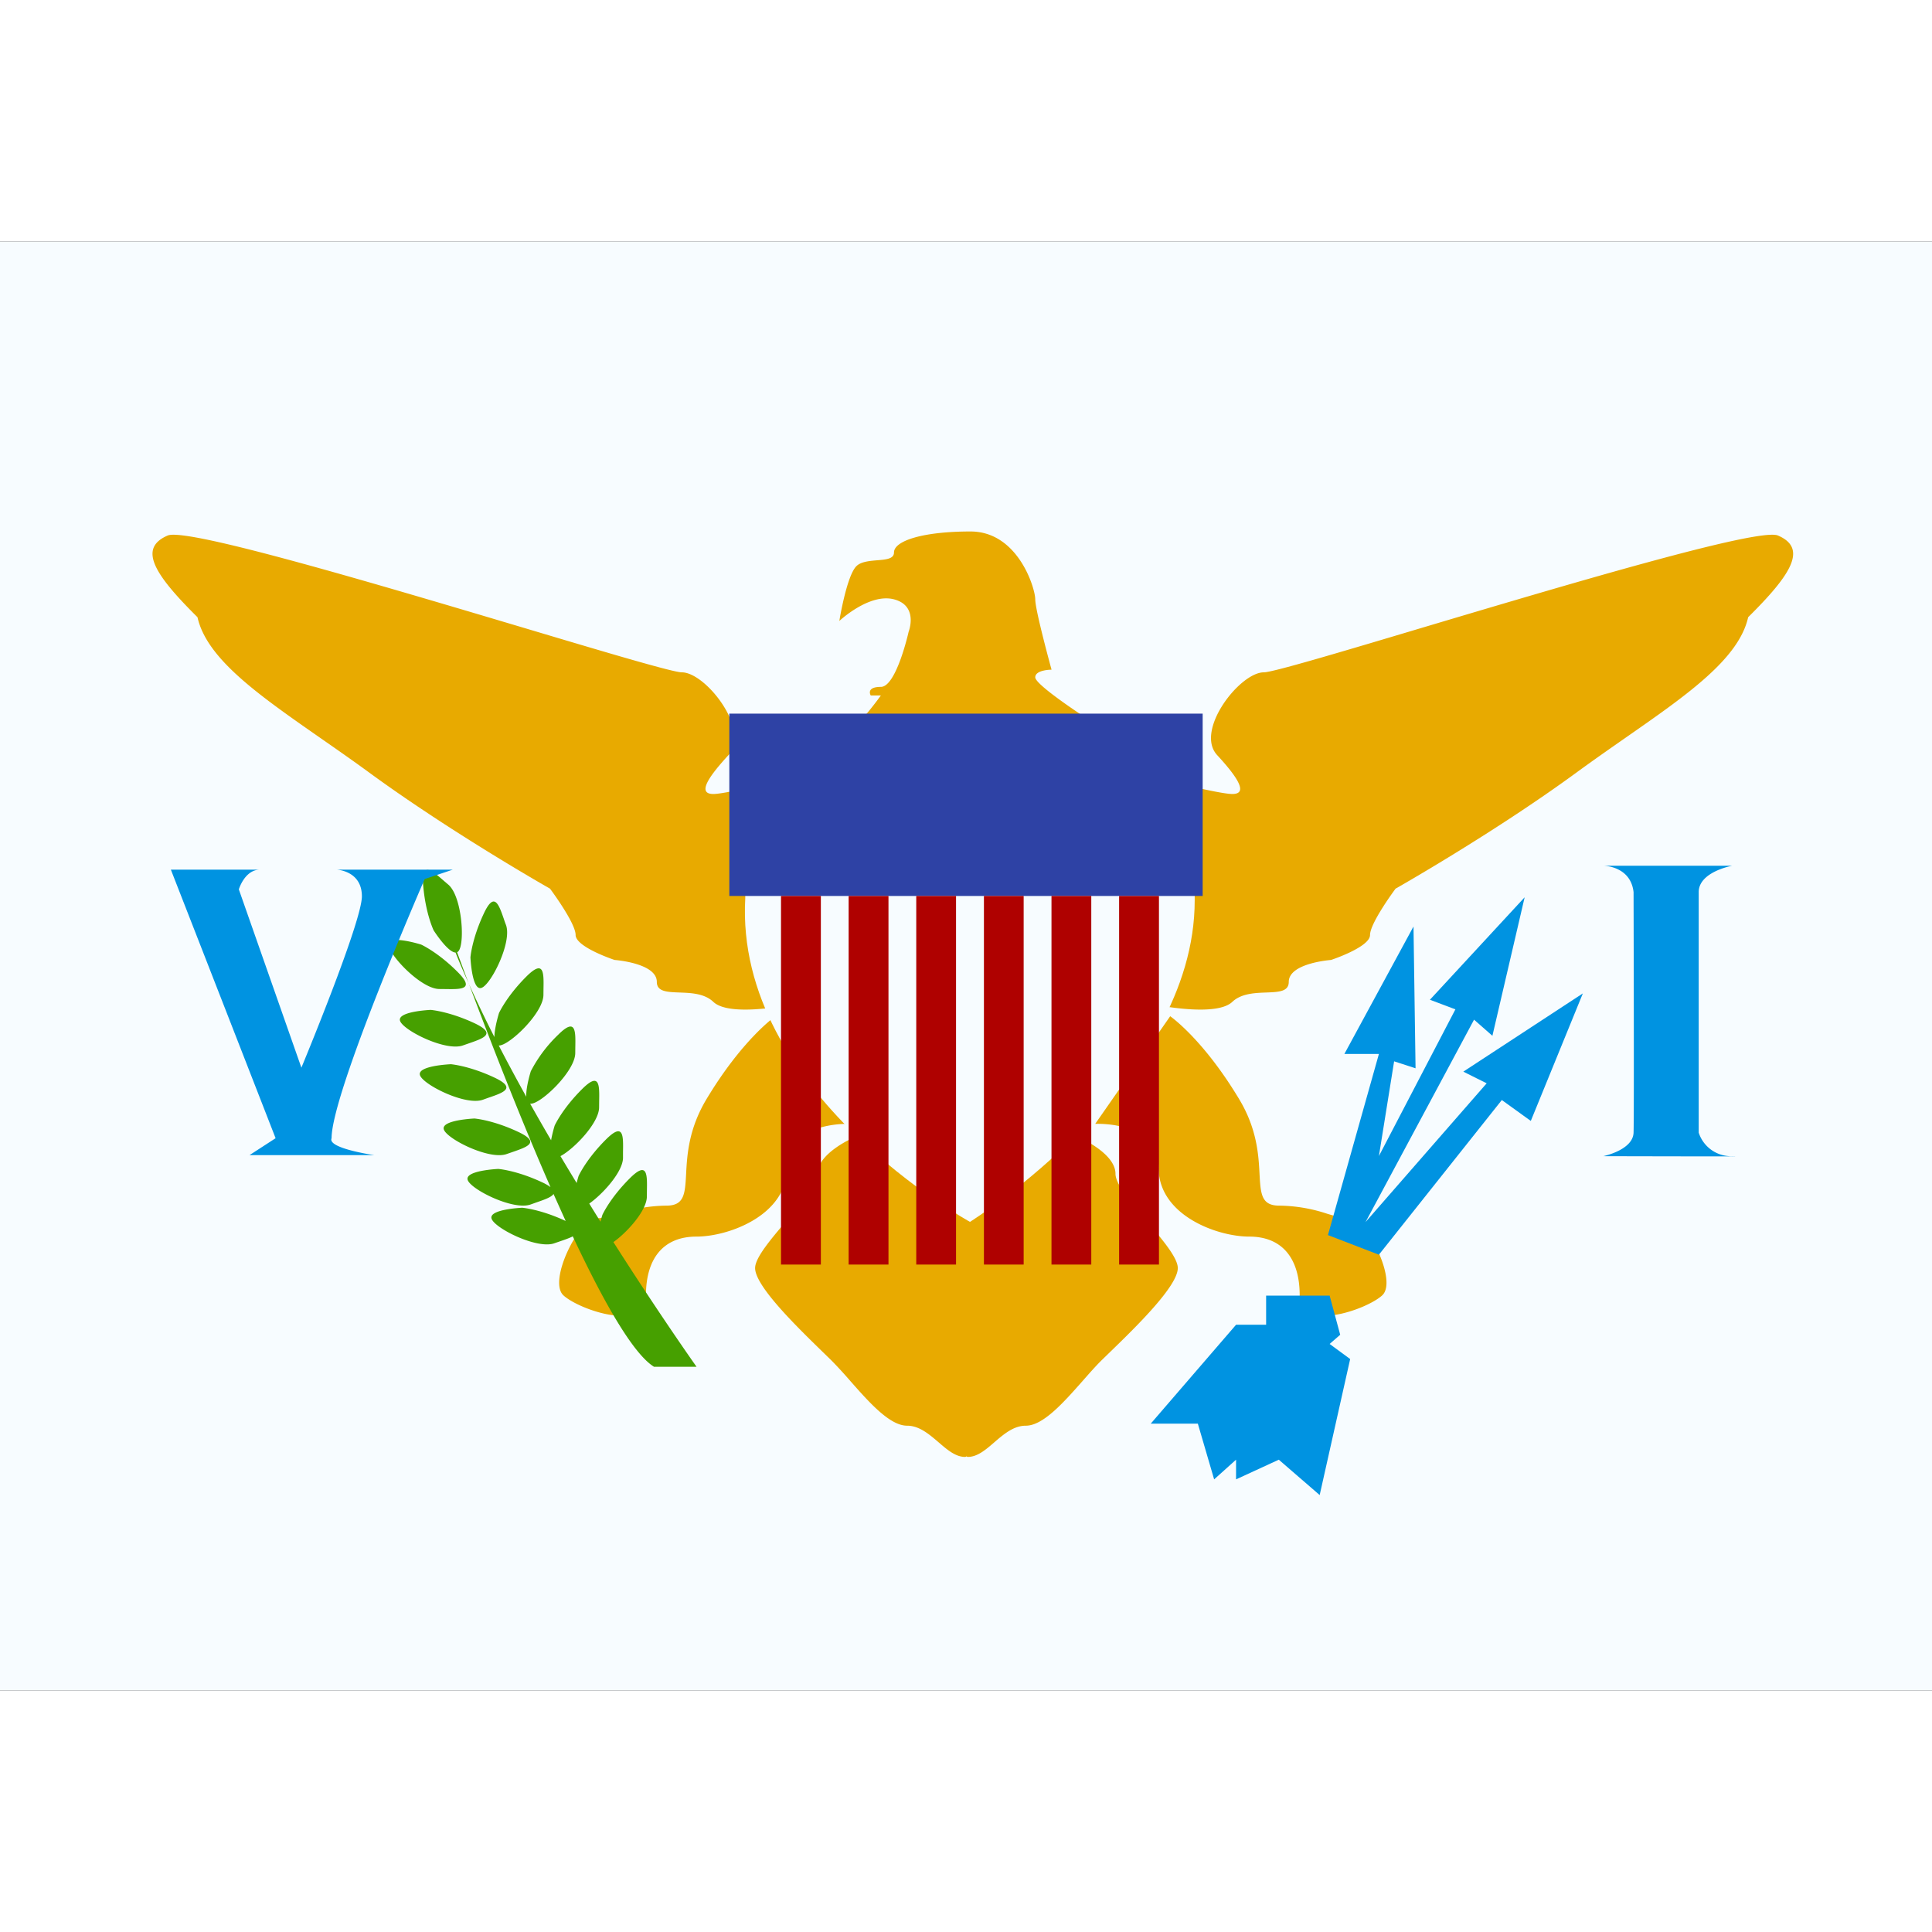 <svg fill="none" xmlns="http://www.w3.org/2000/svg" viewBox="0 0 32 24" height="1em" width="1em">
  <rect x="0" y="0" width="32" height="24" fill="#333333" stroke="none"/>
  <g mask="url(#VI_-_Virgin_Islands_(U_S_)__a)" fill-rule="evenodd" clip-rule="evenodd">
    <path d="M0 0v24h32V0H0z" fill="#F7FCFF"/>
    <g mask="url(#VI_-_Virgin_Islands_(U_S_)__b)">
      <path d="M17.602 8.215c.242.138.388.49.388.49h-4.088l.282-.49s-.282-.128-.14-.128c.141 0 .546-.568.546-.568h-.168s-.087-.142.168-.142c.256 0 .46-.914.46-.914s.168-.428-.242-.536c-.411-.108-.906.358-.906.358s.12-.745.282-.907c.075-.075.215-.087.343-.098.148-.012.28-.023.28-.128 0-.196.482-.349 1.268-.349.787 0 1.072.94 1.072 1.124 0 .185.27 1.165.27 1.165s-.27 0-.27.127c0 .126.843.673.843.673s-.63.185-.387.323zM2.777 4.87c.314-.135 3.501.815 5.889 1.526 1.373.41 2.481.74 2.627.74.398 0 1.148.965.773 1.371-.375.406-.502.644-.25.644.25 0 1.516-.329 1.516-.329v3.772s-1.213.288-1.517 0c-.147-.14-.37-.148-.563-.155-.205-.008-.373-.014-.373-.176 0-.313-.699-.363-.699-.363s-.646-.213-.646-.414c0-.2-.424-.767-.424-.767s-1.612-.913-2.984-1.915c-.277-.203-.55-.393-.813-.576-1.035-.721-1.888-1.316-2.042-2.005-.716-.71-.988-1.141-.494-1.353zm10.067 7.962s-.543.374-1.144 1.376c-.295.493-.32.927-.336 1.24-.018.325-.029.521-.325.521a2.6 2.6 0 0 0-.8.136 1.35 1.35 0 0 1-.369.076c-.274 0-.8 1.035-.537 1.275s1.366.621 1.366 0 .296-.974.835-.974c.539 0 1.502-.357 1.502-1.14 0-.783 1.05-.727 1.05-.727l-1.242-1.783zM23.56 6.396c2.388-.711 5.575-1.661 5.889-1.526.494.212.222.644-.494 1.353-.154.69-1.007 1.284-2.043 2.005-.262.183-.535.373-.812.576-1.372 1.002-2.985 1.915-2.985 1.915s-.423.567-.423.768c0 .2-.646.413-.646.413s-.7.05-.7.363c0 .162-.167.168-.372.176-.192.007-.416.016-.563.155-.304.288-1.517 0-1.517 0V8.822s1.266.329 1.517.329c.25 0 .124-.238-.251-.644s.375-1.371.773-1.371c.146 0 1.254-.33 2.627-.74zm-4.178 6.436s.543.374 1.144 1.376c.296.493.32.927.336 1.24.018.325.029.521.325.521a2.6 2.6 0 0 1 .8.136c.14.041.257.076.369.076.274 0 .8 1.035.537 1.275s-1.366.621-1.366 0-.296-.974-.835-.974c-.54 0-1.502-.357-1.502-1.14 0-.783-1.05-.727-1.05-.727l1.242-1.783zm-5.842 2.61c0-.345.61-.605.61-.605l1.834-.774.024.465.023-.465 1.835.774s.61.26.61.605c0 .173.258.479.517.784.258.303.515.606.515.777 0 .3-.696.978-1.117 1.386l-.154.15c-.096.096-.2.214-.308.337-.31.35-.651.738-.938.738-.202 0-.365.14-.522.275-.143.124-.281.242-.438.242a.032.032 0 0 1-.023-.01.036.036 0 0 1-.024.01c-.157 0-.294-.118-.438-.242-.157-.134-.32-.275-.522-.275-.287 0-.629-.388-.938-.738a7.354 7.354 0 0 0-.308-.336l-.154-.15c-.42-.41-1.117-1.086-1.117-1.387 0-.17.257-.474.515-.777.259-.305.518-.61.518-.784z" fill="#E8AA00"/>
      <path d="M7.01 10.673c.04.463.172.736.172.736s.231.364.363.368c.067.168.14.34.22.514.36.96.85 2.222 1.353 3.371a.806.806 0 0 0-.142-.081c-.421-.197-.723-.22-.723-.22s-.564.025-.506.185c.059.16.758.507 1.042.404l.095-.034c.13-.045.25-.086.284-.14l.201.447c-.42-.196-.72-.219-.72-.219s-.565.024-.506.184c.058.16.757.508 1.04.404l.096-.033c.079-.027.154-.053.208-.081.507 1.08.996 1.943 1.345 2.16h.705s-.61-.86-1.377-2.065c.232-.164.554-.526.554-.754l.001-.101c.005-.266.008-.493-.284-.201-.329.328-.453.604-.453.604s-.015.047-.032.114a54.07 54.07 0 0 1-.186-.3c.231-.163.559-.53.559-.759v-.101c.005-.266.009-.492-.283-.201-.329.328-.453.604-.453.604s-.015.048-.032.116a47.68 47.68 0 0 1-.268-.445c.227-.12.64-.55.64-.808l.001-.101c.005-.266.009-.493-.283-.201-.33.328-.454.604-.454.604s-.037.117-.059.243a40.14 40.14 0 0 1-.347-.605h.011c.17 0 .736-.538.736-.84l.001-.1c.005-.267.008-.493-.284-.202a2.295 2.295 0 0 0-.453.604s-.084.265-.075.423c-.157-.283-.31-.567-.456-.849h.004c.17 0 .736-.538.736-.84l.001-.1c.005-.267.008-.493-.284-.202-.328.328-.453.604-.453.604s-.075.239-.076.398a20.43 20.43 0 0 1-.425-.886c-.07-.185-.134-.359-.193-.519a.062.062 0 0 0 .023-.018c.11-.13.06-.909-.17-1.103a5.56 5.56 0 0 1-.077-.066c-.201-.174-.372-.323-.337.088zm.782 1.184s.023-.302.22-.723c.174-.374.248-.16.335.092.01.031.022.064.034.095.103.284-.245.983-.405 1.041-.16.059-.184-.505-.184-.505zm.788 2.889c-.42-.197-.722-.22-.722-.22s-.564.024-.506.184c.058.16.757.508 1.041.404l.096-.033c.251-.087.465-.16.091-.335zm-1.118-1.12s.302.023.723.22c.374.175.16.249-.092.335l-.095.034c-.284.103-.983-.244-1.041-.404-.058-.16.505-.184.505-.184zm.394-.68c-.421-.196-.723-.219-.723-.219s-.564.024-.506.184c.059.16.758.508 1.042.404l.095-.033c.251-.087.465-.16.092-.336zm-.881-1.301s.276.124.604.453c.292.292.065.288-.2.284l-.102-.001c-.302 0-.84-.566-.84-.736 0-.17.538 0 .538 0z" fill="#46A000"/>
      <path d="M28.692 10.339h-2.138s.454 0 .503.437c0 0 .01 3.694 0 3.984-.01.29-.503.39-.503.39s2.593.007 2.138 0a.564.564 0 0 1-.556-.39v-3.984c0-.337.556-.437.556-.437zM4.565 14.853a6000.93 6000.93 0 0 0-1.735-4.449h1.478c-.256 0-.352.327-.352.327l1.036 2.953s1.002-2.41 1.002-2.838c0-.428-.42-.442-.42-.442H7.5l-.466.156s-1.542 3.536-1.542 4.293c-.074.168.71.28.71.28h-2.07l.432-.28zm17.702-1.396 1.145-2.111.034 2.348-.355-.115-.252 1.569 1.267-2.43-.422-.159 1.569-1.697-.534 2.294-.304-.267-1.797 3.352 2.006-2.298-.387-.193 1.98-1.296-.862 2.112-.48-.346-2.036 2.562-.844-.325.844-3h-.572zm-.662 4.003h-.634v.482h-.498L19.06 19.58h.78l.27.923.363-.326v.326l.708-.326.677.586.505-2.253-.34-.25.175-.152-.175-.648h-.418z" fill="#0093E1"/>
      <path d="M12.344 8.013s.93.642 1.86.642c.931 0 1.862-.642 1.862-.642s.93.642 1.861.642c.93 0 1.861-.642 1.861-.642v2.9c0 3-3.722 5.325-3.722 5.325s-3.903-2.135-3.722-5.36V8.013z" fill="#F7FCFF"/>
      <g mask="url(#VI_-_Virgin_Islands_(U_S_)__c)">
        <path d="M12.08 7.82h7.84v3.02h-7.84V7.82z" fill="#2E42A5"/>
        <path d="M13.595 10.84h-.659v6.105h.66V10.84zm1.12 0h-.659v6.105h.66V10.84zm.462 0h.658v6.105h-.659V10.84zm1.778 0h-.658v6.105h.658V10.84zm.462 0h.658v6.105h-.659V10.84zm1.778 0h-.659v6.105h.66V10.84z" fill="#AF0100"/>
      </g>
    </g>
  </g>
</svg>

